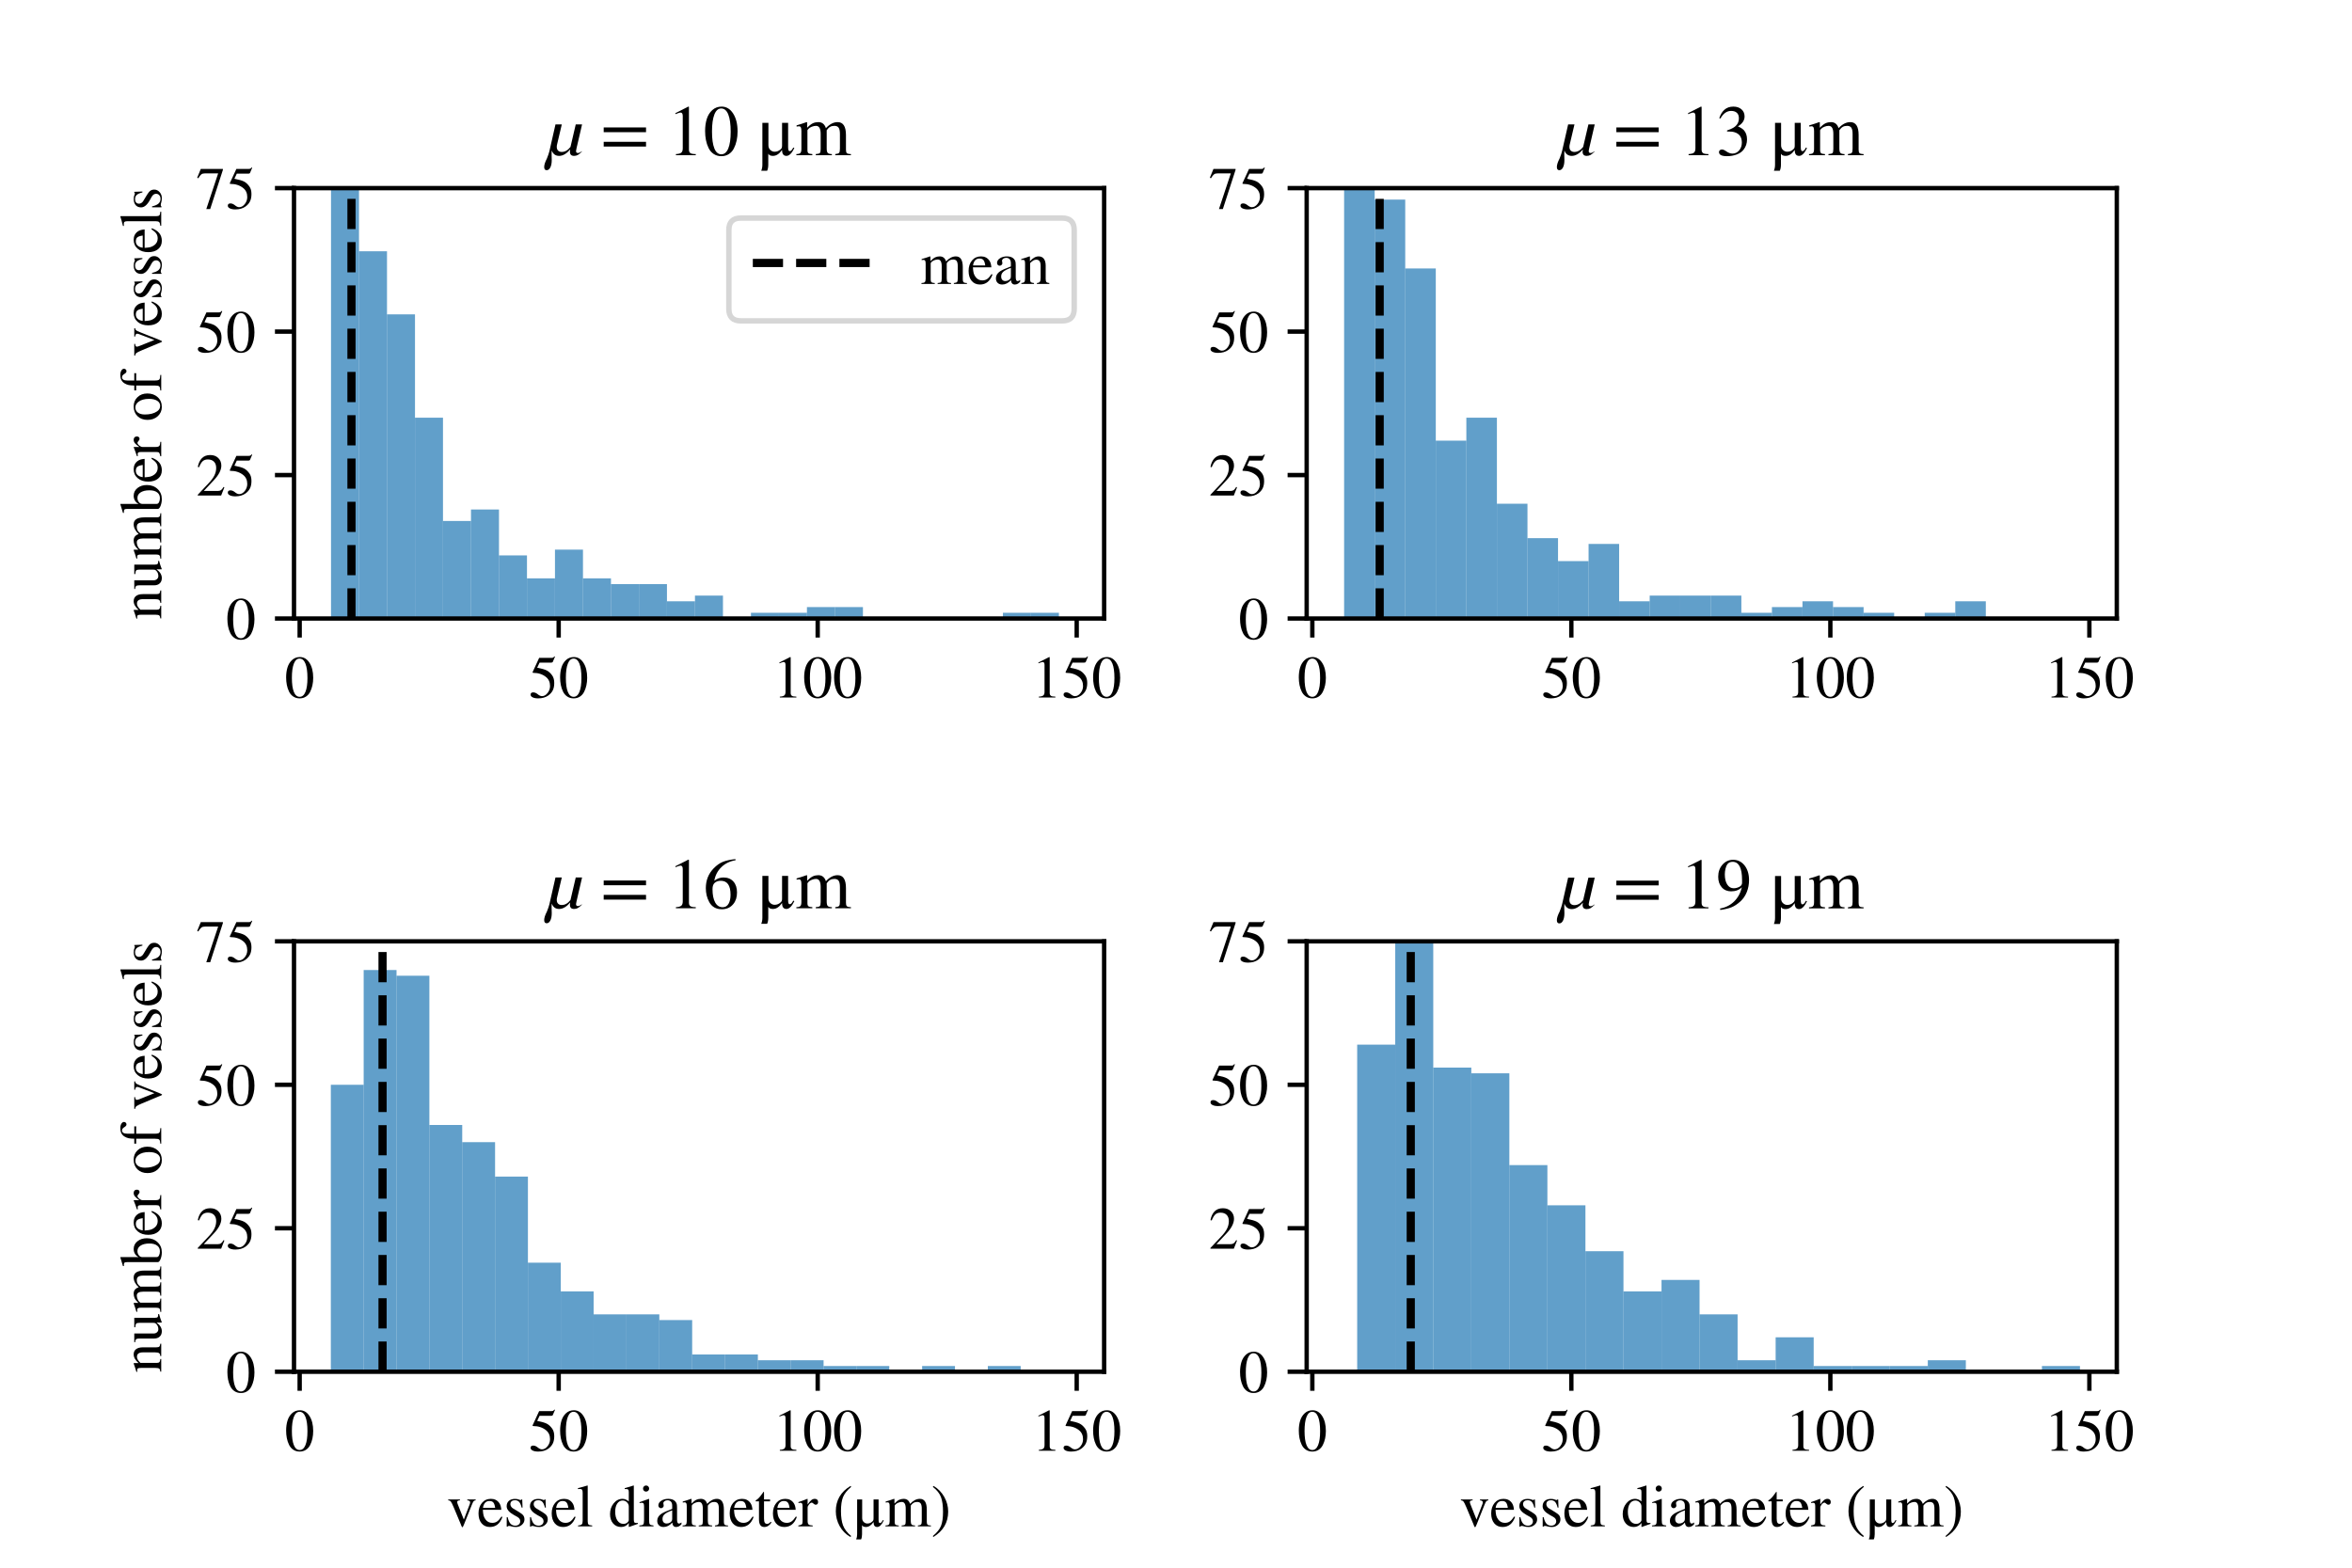 <?xml version="1.0" encoding="utf-8" standalone="no"?>
<!DOCTYPE svg PUBLIC "-//W3C//DTD SVG 1.1//EN"
  "http://www.w3.org/Graphics/SVG/1.1/DTD/svg11.dtd">
<!-- Created with matplotlib (https://matplotlib.org/) -->
<svg height="288pt" version="1.1" viewBox="0 0 432 288" width="432pt" xmlns="http://www.w3.org/2000/svg" xmlns:xlink="http://www.w3.org/1999/xlink">
 <defs>
  <style type="text/css">
*{stroke-linecap:butt;stroke-linejoin:round;}
  </style>
 </defs>
 <g id="figure_1">
  <g id="patch_1">
   <path d="M 0 288 
L 432 288 
L 432 0 
L 0 0 
z
" style="fill:#ffffff;"/>
  </g>
  <g id="axes_1">
   <g id="patch_2">
    <path d="M 54 113.629 
L 202.8 113.629 
L 202.8 34.56 
L 54 34.56 
z
" style="fill:#ffffff;"/>
   </g>
   <g id="patch_3">
    <path clip-path="url(#p22a8b41b3e)" d="M 60.797 113.629 
L 65.939 113.629 
L 65.939 -23.424 
L 60.797 -23.424 
z
" style="fill:#1f77b4;opacity:0.7;"/>
   </g>
   <g id="patch_4">
    <path clip-path="url(#p22a8b41b3e)" d="M 65.939 113.629 
L 71.081 113.629 
L 71.081 46.157 
L 65.939 46.157 
z
" style="fill:#1f77b4;opacity:0.7;"/>
   </g>
   <g id="patch_5">
    <path clip-path="url(#p22a8b41b3e)" d="M 71.081 113.629 
L 76.223 113.629 
L 76.223 57.754 
L 71.081 57.754 
z
" style="fill:#1f77b4;opacity:0.7;"/>
   </g>
   <g id="patch_6">
    <path clip-path="url(#p22a8b41b3e)" d="M 76.223 113.629 
L 81.365 113.629 
L 81.365 76.73 
L 76.223 76.73 
z
" style="fill:#1f77b4;opacity:0.7;"/>
   </g>
   <g id="patch_7">
    <path clip-path="url(#p22a8b41b3e)" d="M 81.365 113.629 
L 86.508 113.629 
L 86.508 95.707 
L 81.365 95.707 
z
" style="fill:#1f77b4;opacity:0.7;"/>
   </g>
   <g id="patch_8">
    <path clip-path="url(#p22a8b41b3e)" d="M 86.508 113.629 
L 91.65 113.629 
L 91.65 93.598 
L 86.508 93.598 
z
" style="fill:#1f77b4;opacity:0.7;"/>
   </g>
   <g id="patch_9">
    <path clip-path="url(#p22a8b41b3e)" d="M 91.65 113.629 
L 96.792 113.629 
L 96.792 102.032 
L 91.65 102.032 
z
" style="fill:#1f77b4;opacity:0.7;"/>
   </g>
   <g id="patch_10">
    <path clip-path="url(#p22a8b41b3e)" d="M 96.792 113.629 
L 101.934 113.629 
L 101.934 106.249 
L 96.792 106.249 
z
" style="fill:#1f77b4;opacity:0.7;"/>
   </g>
   <g id="patch_11">
    <path clip-path="url(#p22a8b41b3e)" d="M 101.934 113.629 
L 107.077 113.629 
L 107.077 100.978 
L 101.934 100.978 
z
" style="fill:#1f77b4;opacity:0.7;"/>
   </g>
   <g id="patch_12">
    <path clip-path="url(#p22a8b41b3e)" d="M 107.077 113.629 
L 112.219 113.629 
L 112.219 106.249 
L 107.077 106.249 
z
" style="fill:#1f77b4;opacity:0.7;"/>
   </g>
   <g id="patch_13">
    <path clip-path="url(#p22a8b41b3e)" d="M 112.219 113.629 
L 117.361 113.629 
L 117.361 107.304 
L 112.219 107.304 
z
" style="fill:#1f77b4;opacity:0.7;"/>
   </g>
   <g id="patch_14">
    <path clip-path="url(#p22a8b41b3e)" d="M 117.361 113.629 
L 122.503 113.629 
L 122.503 107.304 
L 117.361 107.304 
z
" style="fill:#1f77b4;opacity:0.7;"/>
   </g>
   <g id="patch_15">
    <path clip-path="url(#p22a8b41b3e)" d="M 122.503 113.629 
L 127.646 113.629 
L 127.646 110.466 
L 122.503 110.466 
z
" style="fill:#1f77b4;opacity:0.7;"/>
   </g>
   <g id="patch_16">
    <path clip-path="url(#p22a8b41b3e)" d="M 127.646 113.629 
L 132.788 113.629 
L 132.788 109.412 
L 127.646 109.412 
z
" style="fill:#1f77b4;opacity:0.7;"/>
   </g>
   <g id="patch_17">
    <path clip-path="url(#p22a8b41b3e)" d="M 132.788 113.629 
L 137.93 113.629 
L 137.93 113.629 
L 132.788 113.629 
z
" style="fill:#1f77b4;opacity:0.7;"/>
   </g>
   <g id="patch_18">
    <path clip-path="url(#p22a8b41b3e)" d="M 137.93 113.629 
L 143.072 113.629 
L 143.072 112.575 
L 137.93 112.575 
z
" style="fill:#1f77b4;opacity:0.7;"/>
   </g>
   <g id="patch_19">
    <path clip-path="url(#p22a8b41b3e)" d="M 143.072 113.629 
L 148.214 113.629 
L 148.214 112.575 
L 143.072 112.575 
z
" style="fill:#1f77b4;opacity:0.7;"/>
   </g>
   <g id="patch_20">
    <path clip-path="url(#p22a8b41b3e)" d="M 148.214 113.629 
L 153.357 113.629 
L 153.357 111.521 
L 148.214 111.521 
z
" style="fill:#1f77b4;opacity:0.7;"/>
   </g>
   <g id="patch_21">
    <path clip-path="url(#p22a8b41b3e)" d="M 153.357 113.629 
L 158.499 113.629 
L 158.499 111.521 
L 153.357 111.521 
z
" style="fill:#1f77b4;opacity:0.7;"/>
   </g>
   <g id="patch_22">
    <path clip-path="url(#p22a8b41b3e)" d="M 158.499 113.629 
L 163.641 113.629 
L 163.641 113.629 
L 158.499 113.629 
z
" style="fill:#1f77b4;opacity:0.7;"/>
   </g>
   <g id="patch_23">
    <path clip-path="url(#p22a8b41b3e)" d="M 163.641 113.629 
L 168.783 113.629 
L 168.783 113.629 
L 163.641 113.629 
z
" style="fill:#1f77b4;opacity:0.7;"/>
   </g>
   <g id="patch_24">
    <path clip-path="url(#p22a8b41b3e)" d="M 168.783 113.629 
L 173.926 113.629 
L 173.926 113.629 
L 168.783 113.629 
z
" style="fill:#1f77b4;opacity:0.7;"/>
   </g>
   <g id="patch_25">
    <path clip-path="url(#p22a8b41b3e)" d="M 173.926 113.629 
L 179.068 113.629 
L 179.068 113.629 
L 173.926 113.629 
z
" style="fill:#1f77b4;opacity:0.7;"/>
   </g>
   <g id="patch_26">
    <path clip-path="url(#p22a8b41b3e)" d="M 179.068 113.629 
L 184.21 113.629 
L 184.21 113.629 
L 179.068 113.629 
z
" style="fill:#1f77b4;opacity:0.7;"/>
   </g>
   <g id="patch_27">
    <path clip-path="url(#p22a8b41b3e)" d="M 184.21 113.629 
L 189.352 113.629 
L 189.352 112.575 
L 184.21 112.575 
z
" style="fill:#1f77b4;opacity:0.7;"/>
   </g>
   <g id="patch_28">
    <path clip-path="url(#p22a8b41b3e)" d="M 189.352 113.629 
L 194.495 113.629 
L 194.495 112.575 
L 189.352 112.575 
z
" style="fill:#1f77b4;opacity:0.7;"/>
   </g>
   <g id="matplotlib.axis_1">
    <g id="xtick_1">
     <g id="line2d_1">
      <defs>
       <path d="M 0 0 
L 0 3.5 
" id="mc4c4dbcc28" style="stroke:#000000;stroke-width:0.8;"/>
      </defs>
      <g>
       <use style="stroke:#000000;stroke-width:0.8;" x="55.041" xlink:href="#mc4c4dbcc28" y="113.629"/>
      </g>
     </g>
     <g id="text_1">
      <!-- 0 -->
      <defs>
       <path d="M 47.594 33 
Q 47.594 26.297 46.297 20.344 
Q 45 14.406 42.453 9.406 
Q 39.906 4.406 35.406 1.5 
Q 30.906 -1.406 25 -1.406 
Q 18.906 -1.406 14.297 1.688 
Q 9.703 4.797 7.203 10 
Q 4.703 15.203 3.547 21.094 
Q 2.406 27 2.406 33.594 
Q 2.406 42.906 4.703 50.344 
Q 7 57.797 12.344 62.688 
Q 17.703 67.594 25.406 67.594 
Q 35.203 67.594 41.391 58 
Q 47.594 48.406 47.594 33 
z
M 38 32.5 
Q 38 48.297 34.641 56.641 
Q 31.297 65 24.797 65 
Q 18.594 65 15.297 56.594 
Q 12 48.203 12 32.906 
Q 12 17.5 15.297 9.344 
Q 18.594 1.203 25 1.203 
Q 31.297 1.203 34.641 9.344 
Q 38 17.5 38 32.5 
z
" id="STIXGeneral-Regular-48"/>
      </defs>
      <g transform="translate(52.291 128.142)scale(0.11 -0.11)">
       <use xlink:href="#STIXGeneral-Regular-48"/>
      </g>
     </g>
    </g>
    <g id="xtick_2">
     <g id="line2d_2">
      <g>
       <use style="stroke:#000000;stroke-width:0.8;" x="102.614" xlink:href="#mc4c4dbcc28" y="113.629"/>
      </g>
     </g>
     <g id="text_2">
      <!-- 50 -->
      <defs>
       <path d="M 43.797 68.094 
L 40.203 59.594 
Q 39.594 58.297 37.5 58.297 
L 18.094 58.297 
L 14.094 49.797 
Q 25.094 47.703 30 45.25 
Q 34.906 42.797 39.094 37 
Q 42.594 32.203 42.594 24.297 
Q 42.594 17.094 40.25 12.188 
Q 37.906 7.297 32.797 3.5 
Q 26 -1.406 15.797 -1.406 
Q 10.094 -1.406 6.594 0.297 
Q 3.094 2 3.094 4.797 
Q 3.094 8.594 7.594 8.594 
Q 11.203 8.594 15 5.5 
Q 18.906 2.297 22.094 2.297 
Q 27.297 2.297 31.438 7.5 
Q 35.594 12.703 35.594 19.203 
Q 35.594 28.797 28.906 34.203 
Q 20.203 41.203 7.594 41.203 
Q 6.406 41.203 6.406 42 
L 6.5 42.5 
L 17.406 66.203 
L 38.094 66.203 
Q 39.797 66.203 40.75 66.703 
Q 41.703 67.203 42.906 68.797 
z
" id="STIXGeneral-Regular-53"/>
      </defs>
      <g transform="translate(97.114 128.142)scale(0.11 -0.11)">
       <use xlink:href="#STIXGeneral-Regular-53"/>
       <use x="50" xlink:href="#STIXGeneral-Regular-48"/>
      </g>
     </g>
    </g>
    <g id="xtick_3">
     <g id="line2d_3">
      <g>
       <use style="stroke:#000000;stroke-width:0.8;" x="150.188" xlink:href="#mc4c4dbcc28" y="113.629"/>
      </g>
     </g>
     <g id="text_3">
      <!-- 100 -->
      <defs>
       <path d="M 39.406 0 
L 11.797 0 
L 11.797 1.5 
Q 17.297 1.797 19.297 3.547 
Q 21.297 5.297 21.297 9.5 
L 21.297 54.406 
Q 21.297 59.297 18.297 59.297 
Q 16.906 59.297 13.797 58.094 
L 11.094 57.094 
L 11.094 58.5 
L 29 67.594 
L 29.906 67.297 
L 29.906 7.594 
Q 29.906 4.297 31.906 2.891 
Q 33.906 1.5 39.406 1.5 
z
" id="STIXGeneral-Regular-49"/>
      </defs>
      <g transform="translate(141.938 128.142)scale(0.11 -0.11)">
       <use xlink:href="#STIXGeneral-Regular-49"/>
       <use x="50" xlink:href="#STIXGeneral-Regular-48"/>
       <use x="100" xlink:href="#STIXGeneral-Regular-48"/>
      </g>
     </g>
    </g>
    <g id="xtick_4">
     <g id="line2d_4">
      <g>
       <use style="stroke:#000000;stroke-width:0.8;" x="197.761" xlink:href="#mc4c4dbcc28" y="113.629"/>
      </g>
     </g>
     <g id="text_4">
      <!-- 150 -->
      <g transform="translate(189.511 128.142)scale(0.11 -0.11)">
       <use xlink:href="#STIXGeneral-Regular-49"/>
       <use x="50" xlink:href="#STIXGeneral-Regular-53"/>
       <use x="100" xlink:href="#STIXGeneral-Regular-48"/>
      </g>
     </g>
    </g>
   </g>
   <g id="matplotlib.axis_2">
    <g id="ytick_1">
     <g id="line2d_5">
      <defs>
       <path d="M 0 0 
L -3.5 0 
" id="mc517b67d28" style="stroke:#000000;stroke-width:0.8;"/>
      </defs>
      <g>
       <use style="stroke:#000000;stroke-width:0.8;" x="54" xlink:href="#mc517b67d28" y="113.629"/>
      </g>
     </g>
     <g id="text_5">
      <!-- 0 -->
      <g transform="translate(41.5 117.385)scale(0.11 -0.11)">
       <use xlink:href="#STIXGeneral-Regular-48"/>
      </g>
     </g>
    </g>
    <g id="ytick_2">
     <g id="line2d_6">
      <g>
       <use style="stroke:#000000;stroke-width:0.8;" x="54" xlink:href="#mc517b67d28" y="87.273"/>
      </g>
     </g>
     <g id="text_6">
      <!-- 25 -->
      <defs>
       <path d="M 47.406 13.703 
L 42 0 
L 2.906 0 
L 2.906 1.203 
L 20.703 20.094 
Q 27.703 27.406 30.703 33.5 
Q 33.703 39.594 33.703 46.094 
Q 33.703 52.797 30 56.5 
Q 26.297 60.203 19.797 60.203 
Q 14.406 60.203 11.25 57.391 
Q 8.094 54.594 5.094 47.203 
L 3 47.703 
Q 4.703 57 9.844 62.297 
Q 15 67.594 23.797 67.594 
Q 32.094 67.594 37.188 62.594 
Q 42.297 57.594 42.297 50 
Q 42.297 38.703 29.5 25.203 
L 13 7.594 
L 36.406 7.594 
Q 39.703 7.594 41.641 8.891 
Q 43.594 10.203 46 14.297 
z
" id="STIXGeneral-Regular-50"/>
      </defs>
      <g transform="translate(36 91.029)scale(0.11 -0.11)">
       <use xlink:href="#STIXGeneral-Regular-50"/>
       <use x="50" xlink:href="#STIXGeneral-Regular-53"/>
      </g>
     </g>
    </g>
    <g id="ytick_3">
     <g id="line2d_7">
      <g>
       <use style="stroke:#000000;stroke-width:0.8;" x="54" xlink:href="#mc517b67d28" y="60.916"/>
      </g>
     </g>
     <g id="text_7">
      <!-- 50 -->
      <g transform="translate(36 64.673)scale(0.11 -0.11)">
       <use xlink:href="#STIXGeneral-Regular-53"/>
       <use x="50" xlink:href="#STIXGeneral-Regular-48"/>
      </g>
     </g>
    </g>
    <g id="ytick_4">
     <g id="line2d_8">
      <g>
       <use style="stroke:#000000;stroke-width:0.8;" x="54" xlink:href="#mc517b67d28" y="34.56"/>
      </g>
     </g>
     <g id="text_8">
      <!-- 75 -->
      <defs>
       <path d="M 44.906 64.594 
L 23.703 -0.797 
L 17.203 -0.797 
L 37 58.797 
L 15.5 58.797 
Q 11.203 58.797 9.094 57.297 
Q 7 55.797 3.797 50.594 
L 2 51.5 
L 8 66.203 
L 44.906 66.203 
z
" id="STIXGeneral-Regular-55"/>
      </defs>
      <g transform="translate(36 38.316)scale(0.11 -0.11)">
       <use xlink:href="#STIXGeneral-Regular-55"/>
       <use x="50" xlink:href="#STIXGeneral-Regular-53"/>
      </g>
     </g>
    </g>
    <g id="text_9">
     <!-- number of vessels -->
     <defs>
      <path d="M 48.5 0 
L 27.703 0 
L 27.797 1.5 
Q 31.5 1.797 32.75 3.641 
Q 34 5.5 34 10.5 
L 34 30.406 
Q 34 40.5 26.703 40.5 
Q 24.203 40.5 22 39.297 
Q 19.797 38.094 16.406 34.797 
L 16.406 7.203 
Q 16.406 4.203 17.75 3 
Q 19.094 1.797 22.906 1.5 
L 22.906 0 
L 1.797 0 
L 1.797 1.5 
Q 5.594 1.797 6.797 3.344 
Q 8 4.906 8 9.406 
L 8 33.703 
Q 8 37.406 7.297 38.797 
Q 6.594 40.203 4.5 40.203 
Q 2.5 40.203 1.594 39.797 
L 1.594 41.5 
Q 8.594 43.5 15.297 46 
L 16.094 45.703 
L 16.094 37.906 
L 16.203 37.906 
Q 23.297 46 30.594 46 
Q 36.297 46 39.344 42 
Q 42.406 38 42.406 30.594 
L 42.406 8.5 
Q 42.406 4.5 43.594 3.203 
Q 44.797 1.906 48.5 1.5 
z
" id="STIXGeneral-Regular-110"/>
      <path d="M 48 5 
L 48 3.594 
Q 40.203 1.5 34.297 -0.906 
L 33.797 -0.594 
L 33.797 7.594 
L 33.594 7.594 
Q 27.297 -1 19.297 -1 
Q 13.594 -1 10.344 2.5 
Q 7.094 6 7.094 11.797 
L 7.094 36.906 
Q 7.094 40.594 5.797 42 
Q 4.5 43.406 0.906 43.594 
L 0.906 45 
L 15.5 45 
L 15.5 12.703 
Q 15.5 9.297 17.547 7.047 
Q 19.594 4.797 22.594 4.797 
Q 27.5 4.797 31 7.906 
Q 32.297 9.094 32.797 10.141 
Q 33.297 11.203 33.297 13.703 
L 33.297 36.797 
Q 33.297 40.703 31.891 41.844 
Q 30.5 43 25.906 43.297 
L 25.906 45 
L 41.703 45 
L 41.703 10.703 
Q 41.703 7.203 42.844 6.094 
Q 44 5 47.406 5 
z
" id="STIXGeneral-Regular-117"/>
      <path d="M 77.5 0 
L 55.703 0 
L 55.703 1.5 
Q 59.906 1.906 61.047 3.25 
Q 62.203 4.594 62.203 9 
L 62.203 29.594 
Q 62.203 35.594 60.453 38.188 
Q 58.703 40.797 54.5 40.797 
Q 51 40.797 48.547 39.391 
Q 46.094 38 43.797 34.703 
L 43.797 9.5 
Q 43.797 4.703 45.25 3.141 
Q 46.703 1.594 51 1.5 
L 51 0 
L 28.594 0 
L 28.594 1.5 
Q 33 1.797 34.203 2.938 
Q 35.406 4.094 35.406 8.594 
L 35.406 29.703 
Q 35.406 40.797 28.906 40.797 
Q 26.094 40.797 22.938 39.547 
Q 19.797 38.297 18.297 36.5 
Q 17 35 17 34.797 
L 17 7 
Q 17 3.797 18.391 2.75 
Q 19.797 1.703 23.797 1.5 
L 23.797 0 
L 1.594 0 
L 1.594 1.5 
Q 5.797 1.594 7.188 3.047 
Q 8.594 4.5 8.594 8.797 
L 8.594 33.594 
Q 8.594 37.297 7.797 38.75 
Q 7 40.203 5.094 40.203 
Q 3.594 40.203 1.906 39.797 
L 1.906 41.5 
Q 8.703 43.406 15.797 46 
L 16.594 45.703 
L 16.594 38.297 
L 16.797 38.297 
Q 21.297 43 24.75 44.5 
Q 28.203 46 32.094 46 
Q 40 46 42.703 37.594 
Q 50.5 46 59 46 
Q 70.594 46 70.594 28 
L 70.594 7.703 
Q 70.594 4.406 71.594 3.156 
Q 72.594 1.906 74.906 1.703 
L 77.5 1.5 
z
" id="STIXGeneral-Regular-109"/>
      <path d="M 15.297 68.094 
L 15.297 37.594 
Q 16.906 41.406 20.547 43.703 
Q 24.203 46 28.797 46 
Q 36.703 46 41.75 39.703 
Q 46.797 33.406 46.797 24 
Q 46.797 13 40.094 6 
Q 33.406 -1 23.406 -1 
Q 17.297 -1 12.094 1.047 
Q 6.906 3.094 6.906 5.594 
L 6.906 56.594 
Q 6.906 60.297 6 61.344 
Q 5.094 62.406 2 62.406 
Q 1.297 62.406 0.297 62.203 
L 0.297 63.906 
L 3.297 64.797 
Q 13.5 67.906 14.797 68.297 
z
M 15.297 31.797 
L 15.297 7.406 
Q 15.297 5.094 18.141 3.641 
Q 21 2.203 25 2.203 
Q 30.906 2.203 34.297 6.5 
Q 38 11.094 38 19.703 
Q 38 29.5 34.094 35 
Q 30.797 39.703 25.203 39.703 
Q 21.203 39.703 18.25 37.344 
Q 15.297 35 15.297 31.797 
z
" id="STIXGeneral-Regular-98"/>
      <path d="M 40.797 16.406 
L 42.406 15.703 
Q 36.406 -1 21.5 -1 
Q 12.703 -1 7.594 5.141 
Q 2.5 11.297 2.5 21.703 
Q 2.5 32.406 8.203 39.203 
Q 13.906 46 23.203 46 
Q 32.203 46 37.094 39.094 
Q 40 35.094 40.5 27.703 
L 9.703 27.703 
Q 10.094 21.406 10.938 18.094 
Q 11.797 14.797 14.297 11.406 
Q 18.5 5.906 25.406 5.906 
Q 30.297 5.906 33.641 8.297 
Q 37 10.703 40.797 16.406 
z
M 9.906 30.906 
L 30.297 30.906 
Q 29.406 37.203 27.344 39.797 
Q 25.297 42.406 20.5 42.406 
Q 16.297 42.406 13.5 39.453 
Q 10.703 36.5 9.906 30.906 
z
" id="STIXGeneral-Regular-101"/>
      <path d="M 16 45.797 
L 16 36.594 
Q 19.797 42 22.344 44 
Q 24.906 46 28 46 
Q 30.594 46 32.047 44.594 
Q 33.5 43.203 33.5 40.703 
Q 33.5 38.594 32.453 37.391 
Q 31.406 36.203 29.594 36.203 
Q 27.703 36.203 25.594 38.203 
Q 24 39.703 23 39.703 
Q 20.906 39.703 18.453 36.797 
Q 16 33.906 16 31.5 
L 16 9 
Q 16 4.703 17.703 3.203 
Q 19.406 1.703 24.5 1.5 
L 24.5 0 
L 0.5 0 
L 0.5 1.5 
Q 5.297 2.406 6.438 3.5 
Q 7.594 4.594 7.594 8.406 
L 7.594 33.406 
Q 7.594 36.703 6.844 38.047 
Q 6.094 39.406 4.203 39.406 
Q 2.594 39.406 0.703 39 
L 0.703 40.594 
Q 7 42.594 15.5 46 
z
" id="STIXGeneral-Regular-114"/>
      <path id="STIXGeneral-Regular-32"/>
      <path d="M 47 23.094 
Q 47 12.594 40.75 5.797 
Q 34.5 -1 24.5 -1 
Q 15.297 -1 9.094 5.75 
Q 2.906 12.5 2.906 22.797 
Q 2.906 33.203 9.094 39.594 
Q 15.297 46 25.406 46 
Q 34.703 46 40.844 39.641 
Q 47 33.297 47 23.094 
z
M 38 20.406 
Q 38 31.797 33 38.203 
Q 29 43.203 23.5 43.203 
Q 18.297 43.203 15.094 38.953 
Q 11.906 34.703 11.906 27.297 
Q 11.906 14.5 17.203 6.797 
Q 20.594 1.797 26.203 1.797 
Q 31.703 1.797 34.844 6.75 
Q 38 11.703 38 20.406 
z
" id="STIXGeneral-Regular-111"/>
      <path d="M 2.094 45 
L 10.297 45 
Q 10.406 51 11.094 54.344 
Q 11.797 57.703 13.797 61.094 
Q 18 68.297 27.906 68.297 
Q 32.406 68.297 35.344 66.547 
Q 38.297 64.797 38.297 62.094 
Q 38.297 60.406 37.094 59.203 
Q 35.906 58 34.094 58 
Q 31.703 58 29.594 61.594 
Q 27.203 65.5 24.297 65.5 
Q 18.703 65.5 18.703 56.594 
L 18.703 45 
L 30.906 45 
L 30.906 41.797 
L 18.703 41.797 
L 18.703 10.406 
Q 18.703 4.797 20.297 3.25 
Q 21.906 1.703 28 1.5 
L 28 0 
L 2 0 
L 2 1.5 
Q 7.406 1.797 8.844 3.344 
Q 10.297 4.906 10.297 10.406 
L 10.297 41.797 
L 2.094 41.797 
z
" id="STIXGeneral-Regular-102"/>
      <path d="M 47.703 45 
L 47.703 43.5 
Q 45.406 43.297 44.297 42 
Q 43.203 40.703 41.203 35.703 
L 28.406 3.594 
Q 26.406 -1.406 25.594 -1.406 
Q 24.797 -1.406 23.797 1.203 
Q 23.594 1.5 23.391 2.203 
Q 23.203 2.906 23 3.297 
L 11 32 
Q 7.797 39.594 6.297 41.438 
Q 4.797 43.297 1.906 43.5 
L 1.906 45 
L 21.5 45 
L 21.5 43.5 
Q 18.906 43.297 17.906 42.688 
Q 16.906 42.094 16.906 40.797 
Q 16.906 39.203 17.797 37 
L 28 11.406 
L 37.906 37.297 
Q 38.5 38.797 38.5 40.297 
Q 38.5 43.094 33.797 43.5 
L 33.797 45 
z
" id="STIXGeneral-Regular-118"/>
      <path d="M 15.594 30.094 
L 26 23.797 
Q 31 20.797 32.891 18.188 
Q 34.797 15.594 34.797 11.5 
Q 34.797 6.5 30.641 2.75 
Q 26.5 -1 20.797 -1 
Q 16.094 -1 13.5 -0.094 
Q 10.797 0.797 8.906 0.797 
Q 7.203 0.797 6.5 -0.406 
L 5.203 -0.406 
L 5.203 15.297 
L 6.797 15.297 
Q 8.406 8 11.406 4.594 
Q 14.406 1.203 19.5 1.203 
Q 23.203 1.203 25.5 3.297 
Q 27.797 5.406 27.797 8.594 
Q 27.797 13.203 22.5 16.094 
L 17.094 19.094 
Q 5.094 25.797 5.094 33.594 
Q 5.094 39.406 8.844 42.656 
Q 12.594 45.906 18.906 45.906 
Q 23.297 45.906 25.594 44.797 
Q 27.406 44 28.406 44 
Q 29.094 44 30 45 
L 31.094 45 
L 31.594 31.406 
L 30.094 31.406 
Q 28.406 38.203 25.844 40.953 
Q 23.297 43.703 18.797 43.703 
Q 15.406 43.703 13.344 42 
Q 11.297 40.297 11.297 36.906 
Q 11.297 35.203 12.438 33.25 
Q 13.594 31.297 15.594 30.094 
z
" id="STIXGeneral-Regular-115"/>
      <path d="M 25.703 0 
L 2.094 0 
L 2.094 1.5 
Q 6.797 1.906 8.297 3.453 
Q 9.797 5 9.797 9.203 
L 9.797 56.094 
Q 9.797 59.703 8.891 61.094 
Q 8 62.5 5.594 62.5 
Q 3.5 62.5 1.906 62.297 
L 1.906 63.906 
Q 11.406 66.203 17.703 68.297 
L 18.203 67.906 
L 18.203 8.703 
Q 18.203 4.5 19.594 3.141 
Q 21 1.797 25.703 1.5 
z
" id="STIXGeneral-Regular-108"/>
     </defs>
     <g transform="translate(29.613 113.811)rotate(-90)scale(0.11 -0.11)">
      <use xlink:href="#STIXGeneral-Regular-110"/>
      <use x="50" xlink:href="#STIXGeneral-Regular-117"/>
      <use x="100" xlink:href="#STIXGeneral-Regular-109"/>
      <use x="177.8" xlink:href="#STIXGeneral-Regular-98"/>
      <use x="227.8" xlink:href="#STIXGeneral-Regular-101"/>
      <use x="272.2" xlink:href="#STIXGeneral-Regular-114"/>
      <use x="305.5" xlink:href="#STIXGeneral-Regular-32"/>
      <use x="330.5" xlink:href="#STIXGeneral-Regular-111"/>
      <use x="380.5" xlink:href="#STIXGeneral-Regular-102"/>
      <use x="413.8" xlink:href="#STIXGeneral-Regular-32"/>
      <use x="438.8" xlink:href="#STIXGeneral-Regular-118"/>
      <use x="488.8" xlink:href="#STIXGeneral-Regular-101"/>
      <use x="533.2" xlink:href="#STIXGeneral-Regular-115"/>
      <use x="572.1" xlink:href="#STIXGeneral-Regular-115"/>
      <use x="611" xlink:href="#STIXGeneral-Regular-101"/>
      <use x="655.4" xlink:href="#STIXGeneral-Regular-108"/>
      <use x="683.2" xlink:href="#STIXGeneral-Regular-115"/>
     </g>
    </g>
   </g>
   <g id="line2d_9">
    <path clip-path="url(#p22a8b41b3e)" d="M 64.556 113.629 
L 64.556 34.56 
" style="fill:none;stroke:#000000;stroke-dasharray:5.55,2.4;stroke-dashoffset:0;stroke-width:1.5;"/>
   </g>
   <g id="patch_29">
    <path d="M 54 113.629 
L 54 34.56 
" style="fill:none;stroke:#000000;stroke-linecap:square;stroke-linejoin:miter;stroke-width:0.8;"/>
   </g>
   <g id="patch_30">
    <path d="M 202.8 113.629 
L 202.8 34.56 
" style="fill:none;stroke:#000000;stroke-linecap:square;stroke-linejoin:miter;stroke-width:0.8;"/>
   </g>
   <g id="patch_31">
    <path d="M 54 113.629 
L 202.8 113.629 
" style="fill:none;stroke:#000000;stroke-linecap:square;stroke-linejoin:miter;stroke-width:0.8;"/>
   </g>
   <g id="patch_32">
    <path d="M 54 34.56 
L 202.8 34.56 
" style="fill:none;stroke:#000000;stroke-linecap:square;stroke-linejoin:miter;stroke-width:0.8;"/>
   </g>
   <g id="text_10">
    <!-- ${µ}$ = 10 μm -->
    <defs>
     <path d="M 49.703 42.797 
L 41.906 9.203 
Q 41.297 6.5 41.297 5.797 
Q 41.297 3 43.906 3 
Q 46.203 3 49.5 5.594 
L 49.203 4.703 
Q 46 1.5 43.703 0.25 
Q 41.406 -1 38.5 -1 
Q 32.797 -1 32.797 4.906 
Q 32.797 6.094 33.203 8 
Q 25.5 -1 17.797 -1 
Q 10.203 -1 7.5 6.594 
Q 7.297 4.5 7.297 1.797 
Q 7.297 -0.703 7.391 -2.391 
Q 7.5 -4.094 7.5 -6.703 
Q 7.5 -13.203 5.547 -17.047 
Q 3.594 -20.906 0.406 -20.906 
Q -3 -20.906 -3 -16.406 
Q -3 -11.906 0.797 -4.594 
Q 3.406 2 4.203 5.406 
L 12.703 42.797 
L 21.5 42.797 
L 14.797 14.406 
Q 14.5 13.406 14.5 11.406 
Q 14.5 8.203 16.344 6.344 
Q 18.203 4.5 21.406 4.5 
Q 28.203 4.5 33.594 11.5 
L 40.906 42.797 
z
" id="STIXGeneral-Italic-181"/>
     <path d="M 63.703 32 
L 4.797 32 
L 4.797 38.594 
L 63.703 38.594 
z
M 63.703 12 
L 4.797 12 
L 4.797 18.594 
L 63.703 18.594 
z
" id="STIXGeneral-Regular-61"/>
     <path d="M 50.094 10.594 
L 51.594 9.906 
Q 46.297 -1 40.594 -1 
Q 34.5 -1 34.5 7.094 
L 34.297 7.094 
Q 28.703 -1 21.797 -1 
Q 16.906 -1 15.5 1.797 
L 15.297 1.797 
L 15.297 -13.094 
Q 15.297 -18.297 13.703 -21.703 
L 5.5 -21.703 
Q 7.094 -18 7.094 -13.203 
L 7.094 45 
L 15.5 45 
L 15.5 13.797 
Q 15.5 9.703 18.141 7.25 
Q 20.797 4.797 24.094 4.797 
Q 28.797 4.797 32.203 7.906 
Q 33.594 9.094 34.047 10.141 
Q 34.5 11.203 34.5 13.594 
L 34.5 45 
L 42.906 45 
L 42.906 11.297 
Q 42.906 5.594 44.906 5.594 
Q 46.406 5.594 47.453 6.594 
Q 48.5 7.594 50.094 10.594 
z
" id="STIXGeneral-Regular-956"/>
    </defs>
    <g transform="translate(100.35 28.56)scale(0.132 -0.132)">
     <use transform="translate(0 0.406)" xlink:href="#STIXGeneral-Italic-181"/>
     <use transform="translate(50 0.406)" xlink:href="#STIXGeneral-Regular-32"/>
     <use transform="translate(75 0.406)" xlink:href="#STIXGeneral-Regular-61"/>
     <use transform="translate(143.5 0.406)" xlink:href="#STIXGeneral-Regular-32"/>
     <use transform="translate(168.5 0.406)" xlink:href="#STIXGeneral-Regular-49"/>
     <use transform="translate(218.5 0.406)" xlink:href="#STIXGeneral-Regular-48"/>
     <use transform="translate(268.5 0.406)" xlink:href="#STIXGeneral-Regular-32"/>
     <use transform="translate(293.5 0.406)" xlink:href="#STIXGeneral-Regular-956"/>
     <use transform="translate(346.3 0.406)" xlink:href="#STIXGeneral-Regular-109"/>
    </g>
   </g>
   <g id="legend_1">
    <g id="patch_33">
     <path d="M 136.073 58.947 
L 195.1 58.947 
Q 197.3 58.947 197.3 56.747 
L 197.3 42.26 
Q 197.3 40.06 195.1 40.06 
L 136.073 40.06 
Q 133.873 40.06 133.873 42.26 
L 133.873 56.747 
Q 133.873 58.947 136.073 58.947 
z
" style="fill:#ffffff;opacity:0.8;stroke:#cccccc;stroke-linejoin:miter;"/>
    </g>
    <g id="line2d_10">
     <path d="M 138.273 48.31 
L 160.273 48.31 
" style="fill:none;stroke:#000000;stroke-dasharray:5.55,2.4;stroke-dashoffset:0;stroke-width:1.5;"/>
    </g>
    <g id="line2d_11"/>
    <g id="text_11">
     <!-- mean -->
     <defs>
      <path d="M 44.203 6.594 
L 44.203 3.797 
Q 40.406 -1 35.203 -1 
Q 29.5 -1 28.797 6.297 
L 28.703 6.297 
Q 22.297 -1 14.203 -1 
Q 9.5 -1 6.594 1.75 
Q 3.703 4.5 3.703 9.406 
Q 3.703 16.406 10.703 21.094 
Q 15.5 24.297 28.703 29.203 
L 28.703 34.594 
Q 28.703 39.094 26.547 41.344 
Q 24.406 43.594 20.906 43.594 
Q 17.906 43.594 15.906 42.141 
Q 13.906 40.703 13.906 38.703 
Q 13.906 37.797 14.203 36.688 
Q 14.5 35.594 14.5 34.5 
Q 14.5 33 13.141 31.703 
Q 11.797 30.406 9.906 30.406 
Q 8.203 30.406 6.891 31.703 
Q 5.594 33 5.594 35 
Q 5.594 39.797 10.703 43 
Q 15.406 46 22.203 46 
Q 30.297 46 34 41.5 
Q 35.797 39.406 36.297 37.25 
Q 36.797 35.094 36.797 30.406 
L 36.797 11.297 
Q 36.797 4.703 39.906 4.703 
Q 41.906 4.703 44.203 6.594 
z
M 28.703 12.703 
L 28.703 26.797 
Q 19.5 23.594 15.906 20.203 
Q 12.5 17.094 12.5 12.5 
Q 12.5 8.703 14.391 6.75 
Q 16.297 4.797 19.406 4.797 
Q 22.703 4.797 25.203 6.406 
Q 27.297 7.906 28 9.203 
Q 28.703 10.5 28.703 12.703 
z
" id="STIXGeneral-Regular-97"/>
     </defs>
     <g transform="translate(169.073 52.16)scale(0.11 -0.11)">
      <use xlink:href="#STIXGeneral-Regular-109"/>
      <use x="77.8" xlink:href="#STIXGeneral-Regular-101"/>
      <use x="122.2" xlink:href="#STIXGeneral-Regular-97"/>
      <use x="166.6" xlink:href="#STIXGeneral-Regular-110"/>
     </g>
    </g>
   </g>
  </g>
  <g id="axes_2">
   <g id="patch_34">
    <path d="M 240 113.629 
L 388.8 113.629 
L 388.8 34.56 
L 240 34.56 
z
" style="fill:#ffffff;"/>
   </g>
   <g id="patch_35">
    <path clip-path="url(#pfb60d309b5)" d="M 246.879 113.629 
L 252.492 113.629 
L 252.492 11.366 
L 246.879 11.366 
z
" style="fill:#1f77b4;opacity:0.7;"/>
   </g>
   <g id="patch_36">
    <path clip-path="url(#pfb60d309b5)" d="M 252.492 113.629 
L 258.104 113.629 
L 258.104 36.669 
L 252.492 36.669 
z
" style="fill:#1f77b4;opacity:0.7;"/>
   </g>
   <g id="patch_37">
    <path clip-path="url(#pfb60d309b5)" d="M 258.104 113.629 
L 263.717 113.629 
L 263.717 49.32 
L 258.104 49.32 
z
" style="fill:#1f77b4;opacity:0.7;"/>
   </g>
   <g id="patch_38">
    <path clip-path="url(#pfb60d309b5)" d="M 263.717 113.629 
L 269.33 113.629 
L 269.33 80.947 
L 263.717 80.947 
z
" style="fill:#1f77b4;opacity:0.7;"/>
   </g>
   <g id="patch_39">
    <path clip-path="url(#pfb60d309b5)" d="M 269.33 113.629 
L 274.942 113.629 
L 274.942 76.73 
L 269.33 76.73 
z
" style="fill:#1f77b4;opacity:0.7;"/>
   </g>
   <g id="patch_40">
    <path clip-path="url(#pfb60d309b5)" d="M 274.942 113.629 
L 280.555 113.629 
L 280.555 92.544 
L 274.942 92.544 
z
" style="fill:#1f77b4;opacity:0.7;"/>
   </g>
   <g id="patch_41">
    <path clip-path="url(#pfb60d309b5)" d="M 280.555 113.629 
L 286.167 113.629 
L 286.167 98.87 
L 280.555 98.87 
z
" style="fill:#1f77b4;opacity:0.7;"/>
   </g>
   <g id="patch_42">
    <path clip-path="url(#pfb60d309b5)" d="M 286.167 113.629 
L 291.78 113.629 
L 291.78 103.087 
L 286.167 103.087 
z
" style="fill:#1f77b4;opacity:0.7;"/>
   </g>
   <g id="patch_43">
    <path clip-path="url(#pfb60d309b5)" d="M 291.78 113.629 
L 297.392 113.629 
L 297.392 99.924 
L 291.78 99.924 
z
" style="fill:#1f77b4;opacity:0.7;"/>
   </g>
   <g id="patch_44">
    <path clip-path="url(#pfb60d309b5)" d="M 297.392 113.629 
L 303.005 113.629 
L 303.005 110.466 
L 297.392 110.466 
z
" style="fill:#1f77b4;opacity:0.7;"/>
   </g>
   <g id="patch_45">
    <path clip-path="url(#pfb60d309b5)" d="M 303.005 113.629 
L 308.618 113.629 
L 308.618 109.412 
L 303.005 109.412 
z
" style="fill:#1f77b4;opacity:0.7;"/>
   </g>
   <g id="patch_46">
    <path clip-path="url(#pfb60d309b5)" d="M 308.618 113.629 
L 314.23 113.629 
L 314.23 109.412 
L 308.618 109.412 
z
" style="fill:#1f77b4;opacity:0.7;"/>
   </g>
   <g id="patch_47">
    <path clip-path="url(#pfb60d309b5)" d="M 314.23 113.629 
L 319.843 113.629 
L 319.843 109.412 
L 314.23 109.412 
z
" style="fill:#1f77b4;opacity:0.7;"/>
   </g>
   <g id="patch_48">
    <path clip-path="url(#pfb60d309b5)" d="M 319.843 113.629 
L 325.455 113.629 
L 325.455 112.575 
L 319.843 112.575 
z
" style="fill:#1f77b4;opacity:0.7;"/>
   </g>
   <g id="patch_49">
    <path clip-path="url(#pfb60d309b5)" d="M 325.455 113.629 
L 331.068 113.629 
L 331.068 111.521 
L 325.455 111.521 
z
" style="fill:#1f77b4;opacity:0.7;"/>
   </g>
   <g id="patch_50">
    <path clip-path="url(#pfb60d309b5)" d="M 331.068 113.629 
L 336.68 113.629 
L 336.68 110.466 
L 331.068 110.466 
z
" style="fill:#1f77b4;opacity:0.7;"/>
   </g>
   <g id="patch_51">
    <path clip-path="url(#pfb60d309b5)" d="M 336.68 113.629 
L 342.293 113.629 
L 342.293 111.521 
L 336.68 111.521 
z
" style="fill:#1f77b4;opacity:0.7;"/>
   </g>
   <g id="patch_52">
    <path clip-path="url(#pfb60d309b5)" d="M 342.293 113.629 
L 347.906 113.629 
L 347.906 112.575 
L 342.293 112.575 
z
" style="fill:#1f77b4;opacity:0.7;"/>
   </g>
   <g id="patch_53">
    <path clip-path="url(#pfb60d309b5)" d="M 347.906 113.629 
L 353.518 113.629 
L 353.518 113.629 
L 347.906 113.629 
z
" style="fill:#1f77b4;opacity:0.7;"/>
   </g>
   <g id="patch_54">
    <path clip-path="url(#pfb60d309b5)" d="M 353.518 113.629 
L 359.131 113.629 
L 359.131 112.575 
L 353.518 112.575 
z
" style="fill:#1f77b4;opacity:0.7;"/>
   </g>
   <g id="patch_55">
    <path clip-path="url(#pfb60d309b5)" d="M 359.131 113.629 
L 364.743 113.629 
L 364.743 110.466 
L 359.131 110.466 
z
" style="fill:#1f77b4;opacity:0.7;"/>
   </g>
   <g id="matplotlib.axis_3">
    <g id="xtick_5">
     <g id="line2d_12">
      <g>
       <use style="stroke:#000000;stroke-width:0.8;" x="241.041" xlink:href="#mc4c4dbcc28" y="113.629"/>
      </g>
     </g>
     <g id="text_12">
      <!-- 0 -->
      <g transform="translate(238.291 128.142)scale(0.11 -0.11)">
       <use xlink:href="#STIXGeneral-Regular-48"/>
      </g>
     </g>
    </g>
    <g id="xtick_6">
     <g id="line2d_13">
      <g>
       <use style="stroke:#000000;stroke-width:0.8;" x="288.614" xlink:href="#mc4c4dbcc28" y="113.629"/>
      </g>
     </g>
     <g id="text_13">
      <!-- 50 -->
      <g transform="translate(283.114 128.142)scale(0.11 -0.11)">
       <use xlink:href="#STIXGeneral-Regular-53"/>
       <use x="50" xlink:href="#STIXGeneral-Regular-48"/>
      </g>
     </g>
    </g>
    <g id="xtick_7">
     <g id="line2d_14">
      <g>
       <use style="stroke:#000000;stroke-width:0.8;" x="336.188" xlink:href="#mc4c4dbcc28" y="113.629"/>
      </g>
     </g>
     <g id="text_14">
      <!-- 100 -->
      <g transform="translate(327.938 128.142)scale(0.11 -0.11)">
       <use xlink:href="#STIXGeneral-Regular-49"/>
       <use x="50" xlink:href="#STIXGeneral-Regular-48"/>
       <use x="100" xlink:href="#STIXGeneral-Regular-48"/>
      </g>
     </g>
    </g>
    <g id="xtick_8">
     <g id="line2d_15">
      <g>
       <use style="stroke:#000000;stroke-width:0.8;" x="383.761" xlink:href="#mc4c4dbcc28" y="113.629"/>
      </g>
     </g>
     <g id="text_15">
      <!-- 150 -->
      <g transform="translate(375.511 128.142)scale(0.11 -0.11)">
       <use xlink:href="#STIXGeneral-Regular-49"/>
       <use x="50" xlink:href="#STIXGeneral-Regular-53"/>
       <use x="100" xlink:href="#STIXGeneral-Regular-48"/>
      </g>
     </g>
    </g>
   </g>
   <g id="matplotlib.axis_4">
    <g id="ytick_5">
     <g id="line2d_16">
      <g>
       <use style="stroke:#000000;stroke-width:0.8;" x="240" xlink:href="#mc517b67d28" y="113.629"/>
      </g>
     </g>
     <g id="text_16">
      <!-- 0 -->
      <g transform="translate(227.5 117.385)scale(0.11 -0.11)">
       <use xlink:href="#STIXGeneral-Regular-48"/>
      </g>
     </g>
    </g>
    <g id="ytick_6">
     <g id="line2d_17">
      <g>
       <use style="stroke:#000000;stroke-width:0.8;" x="240" xlink:href="#mc517b67d28" y="87.273"/>
      </g>
     </g>
     <g id="text_17">
      <!-- 25 -->
      <g transform="translate(222 91.029)scale(0.11 -0.11)">
       <use xlink:href="#STIXGeneral-Regular-50"/>
       <use x="50" xlink:href="#STIXGeneral-Regular-53"/>
      </g>
     </g>
    </g>
    <g id="ytick_7">
     <g id="line2d_18">
      <g>
       <use style="stroke:#000000;stroke-width:0.8;" x="240" xlink:href="#mc517b67d28" y="60.916"/>
      </g>
     </g>
     <g id="text_18">
      <!-- 50 -->
      <g transform="translate(222 64.673)scale(0.11 -0.11)">
       <use xlink:href="#STIXGeneral-Regular-53"/>
       <use x="50" xlink:href="#STIXGeneral-Regular-48"/>
      </g>
     </g>
    </g>
    <g id="ytick_8">
     <g id="line2d_19">
      <g>
       <use style="stroke:#000000;stroke-width:0.8;" x="240" xlink:href="#mc517b67d28" y="34.56"/>
      </g>
     </g>
     <g id="text_19">
      <!-- 75 -->
      <g transform="translate(222 38.316)scale(0.11 -0.11)">
       <use xlink:href="#STIXGeneral-Regular-55"/>
       <use x="50" xlink:href="#STIXGeneral-Regular-53"/>
      </g>
     </g>
    </g>
   </g>
   <g id="line2d_20">
    <path clip-path="url(#pfb60d309b5)" d="M 253.41 113.629 
L 253.41 34.56 
" style="fill:none;stroke:#000000;stroke-dasharray:5.55,2.4;stroke-dashoffset:0;stroke-width:1.5;"/>
   </g>
   <g id="patch_56">
    <path d="M 240 113.629 
L 240 34.56 
" style="fill:none;stroke:#000000;stroke-linecap:square;stroke-linejoin:miter;stroke-width:0.8;"/>
   </g>
   <g id="patch_57">
    <path d="M 388.8 113.629 
L 388.8 34.56 
" style="fill:none;stroke:#000000;stroke-linecap:square;stroke-linejoin:miter;stroke-width:0.8;"/>
   </g>
   <g id="patch_58">
    <path d="M 240 113.629 
L 388.8 113.629 
" style="fill:none;stroke:#000000;stroke-linecap:square;stroke-linejoin:miter;stroke-width:0.8;"/>
   </g>
   <g id="patch_59">
    <path d="M 240 34.56 
L 388.8 34.56 
" style="fill:none;stroke:#000000;stroke-linecap:square;stroke-linejoin:miter;stroke-width:0.8;"/>
   </g>
   <g id="text_20">
    <!-- ${µ}$ = 13 μm -->
    <defs>
     <path d="M 6.094 51 
L 4.5 51.406 
Q 6.797 58.906 11.688 63.25 
Q 16.594 67.594 24.094 67.594 
Q 31.094 67.594 35.391 63.797 
Q 39.703 60 39.703 53.906 
Q 39.703 45.703 30.406 40.094 
Q 35.906 37.703 38.703 34.797 
Q 43.094 29.906 43.094 21.906 
Q 43.094 13.906 38.5 7.906 
Q 35.094 3.297 28.75 0.938 
Q 22.406 -1.406 15.297 -1.406 
Q 4.094 -1.406 4.094 4.297 
Q 4.094 5.906 5.297 6.906 
Q 6.5 7.906 8.203 7.906 
Q 10.703 7.906 14.297 5.297 
Q 18.703 2.203 22.906 2.203 
Q 28.406 2.203 32.156 6.641 
Q 35.906 11.094 35.906 17.5 
Q 35.906 29 25.5 32 
Q 22.406 33 15.297 33 
L 15.297 34.406 
Q 20.906 36.297 23.703 38 
Q 31.797 42.594 31.797 51.406 
Q 31.797 56.406 28.938 59 
Q 26.094 61.594 21 61.594 
Q 12 61.594 6.094 51 
z
" id="STIXGeneral-Regular-51"/>
    </defs>
    <g transform="translate(286.35 28.56)scale(0.132 -0.132)">
     <use transform="translate(0 0.406)" xlink:href="#STIXGeneral-Italic-181"/>
     <use transform="translate(50 0.406)" xlink:href="#STIXGeneral-Regular-32"/>
     <use transform="translate(75 0.406)" xlink:href="#STIXGeneral-Regular-61"/>
     <use transform="translate(143.5 0.406)" xlink:href="#STIXGeneral-Regular-32"/>
     <use transform="translate(168.5 0.406)" xlink:href="#STIXGeneral-Regular-49"/>
     <use transform="translate(218.5 0.406)" xlink:href="#STIXGeneral-Regular-51"/>
     <use transform="translate(268.5 0.406)" xlink:href="#STIXGeneral-Regular-32"/>
     <use transform="translate(293.5 0.406)" xlink:href="#STIXGeneral-Regular-956"/>
     <use transform="translate(346.3 0.406)" xlink:href="#STIXGeneral-Regular-109"/>
    </g>
   </g>
  </g>
  <g id="axes_3">
   <g id="patch_60">
    <path d="M 54 252 
L 202.8 252 
L 202.8 172.931 
L 54 172.931 
z
" style="fill:#ffffff;"/>
   </g>
   <g id="patch_61">
    <path clip-path="url(#pde73949c99)" d="M 60.764 252 
L 66.797 252 
L 66.797 199.287 
L 60.764 199.287 
z
" style="fill:#1f77b4;opacity:0.7;"/>
   </g>
   <g id="patch_62">
    <path clip-path="url(#pde73949c99)" d="M 66.797 252 
L 72.831 252 
L 72.831 178.202 
L 66.797 178.202 
z
" style="fill:#1f77b4;opacity:0.7;"/>
   </g>
   <g id="patch_63">
    <path clip-path="url(#pde73949c99)" d="M 72.831 252 
L 78.865 252 
L 78.865 179.256 
L 72.831 179.256 
z
" style="fill:#1f77b4;opacity:0.7;"/>
   </g>
   <g id="patch_64">
    <path clip-path="url(#pde73949c99)" d="M 78.865 252 
L 84.899 252 
L 84.899 206.667 
L 78.865 206.667 
z
" style="fill:#1f77b4;opacity:0.7;"/>
   </g>
   <g id="patch_65">
    <path clip-path="url(#pde73949c99)" d="M 84.899 252 
L 90.932 252 
L 90.932 209.83 
L 84.899 209.83 
z
" style="fill:#1f77b4;opacity:0.7;"/>
   </g>
   <g id="patch_66">
    <path clip-path="url(#pde73949c99)" d="M 90.932 252 
L 96.966 252 
L 96.966 216.155 
L 90.932 216.155 
z
" style="fill:#1f77b4;opacity:0.7;"/>
   </g>
   <g id="patch_67">
    <path clip-path="url(#pde73949c99)" d="M 96.966 252 
L 103 252 
L 103 231.969 
L 96.966 231.969 
z
" style="fill:#1f77b4;opacity:0.7;"/>
   </g>
   <g id="patch_68">
    <path clip-path="url(#pde73949c99)" d="M 103 252 
L 109.034 252 
L 109.034 237.24 
L 103 237.24 
z
" style="fill:#1f77b4;opacity:0.7;"/>
   </g>
   <g id="patch_69">
    <path clip-path="url(#pde73949c99)" d="M 109.034 252 
L 115.067 252 
L 115.067 241.457 
L 109.034 241.457 
z
" style="fill:#1f77b4;opacity:0.7;"/>
   </g>
   <g id="patch_70">
    <path clip-path="url(#pde73949c99)" d="M 115.067 252 
L 121.101 252 
L 121.101 241.457 
L 115.067 241.457 
z
" style="fill:#1f77b4;opacity:0.7;"/>
   </g>
   <g id="patch_71">
    <path clip-path="url(#pde73949c99)" d="M 121.101 252 
L 127.135 252 
L 127.135 242.512 
L 121.101 242.512 
z
" style="fill:#1f77b4;opacity:0.7;"/>
   </g>
   <g id="patch_72">
    <path clip-path="url(#pde73949c99)" d="M 127.135 252 
L 133.169 252 
L 133.169 248.837 
L 127.135 248.837 
z
" style="fill:#1f77b4;opacity:0.7;"/>
   </g>
   <g id="patch_73">
    <path clip-path="url(#pde73949c99)" d="M 133.169 252 
L 139.202 252 
L 139.202 248.837 
L 133.169 248.837 
z
" style="fill:#1f77b4;opacity:0.7;"/>
   </g>
   <g id="patch_74">
    <path clip-path="url(#pde73949c99)" d="M 139.202 252 
L 145.236 252 
L 145.236 249.891 
L 139.202 249.891 
z
" style="fill:#1f77b4;opacity:0.7;"/>
   </g>
   <g id="patch_75">
    <path clip-path="url(#pde73949c99)" d="M 145.236 252 
L 151.27 252 
L 151.27 249.891 
L 145.236 249.891 
z
" style="fill:#1f77b4;opacity:0.7;"/>
   </g>
   <g id="patch_76">
    <path clip-path="url(#pde73949c99)" d="M 151.27 252 
L 157.304 252 
L 157.304 250.946 
L 151.27 250.946 
z
" style="fill:#1f77b4;opacity:0.7;"/>
   </g>
   <g id="patch_77">
    <path clip-path="url(#pde73949c99)" d="M 157.304 252 
L 163.337 252 
L 163.337 250.946 
L 157.304 250.946 
z
" style="fill:#1f77b4;opacity:0.7;"/>
   </g>
   <g id="patch_78">
    <path clip-path="url(#pde73949c99)" d="M 163.337 252 
L 169.371 252 
L 169.371 252 
L 163.337 252 
z
" style="fill:#1f77b4;opacity:0.7;"/>
   </g>
   <g id="patch_79">
    <path clip-path="url(#pde73949c99)" d="M 169.371 252 
L 175.405 252 
L 175.405 250.946 
L 169.371 250.946 
z
" style="fill:#1f77b4;opacity:0.7;"/>
   </g>
   <g id="patch_80">
    <path clip-path="url(#pde73949c99)" d="M 175.405 252 
L 181.439 252 
L 181.439 252 
L 175.405 252 
z
" style="fill:#1f77b4;opacity:0.7;"/>
   </g>
   <g id="patch_81">
    <path clip-path="url(#pde73949c99)" d="M 181.439 252 
L 187.472 252 
L 187.472 250.946 
L 181.439 250.946 
z
" style="fill:#1f77b4;opacity:0.7;"/>
   </g>
   <g id="matplotlib.axis_5">
    <g id="xtick_9">
     <g id="line2d_21">
      <g>
       <use style="stroke:#000000;stroke-width:0.8;" x="55.041" xlink:href="#mc4c4dbcc28" y="252"/>
      </g>
     </g>
     <g id="text_21">
      <!-- 0 -->
      <g transform="translate(52.291 266.513)scale(0.11 -0.11)">
       <use xlink:href="#STIXGeneral-Regular-48"/>
      </g>
     </g>
    </g>
    <g id="xtick_10">
     <g id="line2d_22">
      <g>
       <use style="stroke:#000000;stroke-width:0.8;" x="102.614" xlink:href="#mc4c4dbcc28" y="252"/>
      </g>
     </g>
     <g id="text_22">
      <!-- 50 -->
      <g transform="translate(97.114 266.513)scale(0.11 -0.11)">
       <use xlink:href="#STIXGeneral-Regular-53"/>
       <use x="50" xlink:href="#STIXGeneral-Regular-48"/>
      </g>
     </g>
    </g>
    <g id="xtick_11">
     <g id="line2d_23">
      <g>
       <use style="stroke:#000000;stroke-width:0.8;" x="150.188" xlink:href="#mc4c4dbcc28" y="252"/>
      </g>
     </g>
     <g id="text_23">
      <!-- 100 -->
      <g transform="translate(141.938 266.513)scale(0.11 -0.11)">
       <use xlink:href="#STIXGeneral-Regular-49"/>
       <use x="50" xlink:href="#STIXGeneral-Regular-48"/>
       <use x="100" xlink:href="#STIXGeneral-Regular-48"/>
      </g>
     </g>
    </g>
    <g id="xtick_12">
     <g id="line2d_24">
      <g>
       <use style="stroke:#000000;stroke-width:0.8;" x="197.761" xlink:href="#mc4c4dbcc28" y="252"/>
      </g>
     </g>
     <g id="text_24">
      <!-- 150 -->
      <g transform="translate(189.511 266.513)scale(0.11 -0.11)">
       <use xlink:href="#STIXGeneral-Regular-49"/>
       <use x="50" xlink:href="#STIXGeneral-Regular-53"/>
       <use x="100" xlink:href="#STIXGeneral-Regular-48"/>
      </g>
     </g>
    </g>
    <g id="text_25">
     <!-- vessel diameter (μm) -->
     <defs>
      <path d="M 49.094 4.203 
L 34.406 -1 
L 34 -0.703 
L 34 5.703 
Q 29.203 -1 21.203 -1 
Q 12.906 -1 7.797 4.953 
Q 2.703 10.906 2.703 20.5 
Q 2.703 31.094 8.797 38.547 
Q 14.906 46 23.5 46 
Q 28.906 46 34 41.703 
L 34 57.297 
Q 34 60.406 33.094 61.406 
Q 32.203 62.406 29.406 62.406 
Q 28 62.406 27.203 62.297 
L 27.203 63.906 
Q 36.297 66.297 41.906 68.297 
L 42.406 68.094 
L 42.406 11.406 
Q 42.406 7.906 43.25 6.797 
Q 44.094 5.703 46.797 5.703 
Q 47.406 5.703 49.094 5.797 
z
M 34 10.203 
L 34 33.203 
Q 34 37.203 30.953 40.203 
Q 27.906 43.203 23.797 43.203 
Q 18.094 43.203 14.688 38.094 
Q 11.297 33 11.297 24.5 
Q 11.297 15.297 15.047 9.75 
Q 18.797 4.203 25.094 4.203 
Q 29.797 4.203 32.5 7.406 
Q 34 9.094 34 10.203 
z
" id="STIXGeneral-Regular-100"/>
      <path d="M 18 63.203 
Q 18 61 16.5 59.547 
Q 15 58.094 12.797 58.094 
Q 10.703 58.094 9.25 59.547 
Q 7.797 61 7.797 63.203 
Q 7.797 65.297 9.297 66.797 
Q 10.797 68.297 12.906 68.297 
Q 15.094 68.297 16.547 66.797 
Q 18 65.297 18 63.203 
z
M 25.297 0 
L 1.594 0 
L 1.594 1.5 
Q 6.797 1.797 8.141 3.297 
Q 9.5 4.797 9.5 10.406 
L 9.5 33.094 
Q 9.5 36.594 8.797 38 
Q 8.094 39.406 6.203 39.406 
Q 3.797 39.406 2 38.906 
L 2 40.5 
L 17.5 46 
L 17.906 45.594 
L 17.906 10.5 
Q 17.906 4.906 19.156 3.406 
Q 20.406 1.906 25.297 1.5 
z
" id="STIXGeneral-Regular-105"/>
      <path d="M 26.594 7.703 
L 27.906 6.594 
Q 23.094 -1 15.797 -1 
Q 7 -1 7 11.703 
L 7 41.797 
L 1.703 41.797 
Q 1.297 42.094 1.297 42.5 
Q 1.297 43.297 3 44.406 
Q 6.797 46.594 12.703 55.094 
Q 12.906 55.406 13.656 56.344 
Q 14.406 57.297 14.703 57.906 
Q 15.406 57.906 15.406 56.594 
L 15.406 45 
L 25.5 45 
L 25.5 41.797 
L 15.406 41.797 
L 15.406 13.203 
Q 15.406 8.406 16.594 6.297 
Q 17.797 4.203 20.594 4.203 
Q 23.594 4.203 26.594 7.703 
z
" id="STIXGeneral-Regular-116"/>
      <path d="M 30.406 -16.094 
L 29.203 -17.703 
Q 17.594 -11.094 11.188 0.5 
Q 4.797 12.094 4.797 25.203 
Q 4.797 52.906 29.5 67.594 
L 30.406 66 
Q 20.203 57.297 16.797 48.844 
Q 13.406 40.406 13.406 25.5 
Q 13.406 10.703 16.906 1.5 
Q 20.406 -7.703 30.406 -16.094 
z
" id="STIXGeneral-Regular-40"/>
      <path d="M 2.906 66 
L 4.094 67.594 
Q 15.5 60.797 22 49.188 
Q 28.5 37.594 28.5 24.703 
Q 28.5 -2.594 3.797 -17.703 
L 2.906 -16.094 
Q 13.203 -7.594 16.547 0.844 
Q 19.906 9.297 19.906 24.406 
Q 19.906 39.594 16.547 48.75 
Q 13.203 57.906 2.906 66 
z
" id="STIXGeneral-Regular-41"/>
     </defs>
     <g transform="translate(82.117 280.413)scale(0.11 -0.11)">
      <use xlink:href="#STIXGeneral-Regular-118"/>
      <use x="50" xlink:href="#STIXGeneral-Regular-101"/>
      <use x="94.4" xlink:href="#STIXGeneral-Regular-115"/>
      <use x="133.3" xlink:href="#STIXGeneral-Regular-115"/>
      <use x="172.2" xlink:href="#STIXGeneral-Regular-101"/>
      <use x="216.6" xlink:href="#STIXGeneral-Regular-108"/>
      <use x="244.4" xlink:href="#STIXGeneral-Regular-32"/>
      <use x="269.4" xlink:href="#STIXGeneral-Regular-100"/>
      <use x="319.4" xlink:href="#STIXGeneral-Regular-105"/>
      <use x="347.2" xlink:href="#STIXGeneral-Regular-97"/>
      <use x="391.6" xlink:href="#STIXGeneral-Regular-109"/>
      <use x="469.4" xlink:href="#STIXGeneral-Regular-101"/>
      <use x="513.8" xlink:href="#STIXGeneral-Regular-116"/>
      <use x="541.6" xlink:href="#STIXGeneral-Regular-101"/>
      <use x="586" xlink:href="#STIXGeneral-Regular-114"/>
      <use x="619.3" xlink:href="#STIXGeneral-Regular-32"/>
      <use x="644.3" xlink:href="#STIXGeneral-Regular-40"/>
      <use x="677.6" xlink:href="#STIXGeneral-Regular-956"/>
      <use x="730.4" xlink:href="#STIXGeneral-Regular-109"/>
      <use x="808.2" xlink:href="#STIXGeneral-Regular-41"/>
     </g>
    </g>
   </g>
   <g id="matplotlib.axis_6">
    <g id="ytick_9">
     <g id="line2d_25">
      <g>
       <use style="stroke:#000000;stroke-width:0.8;" x="54" xlink:href="#mc517b67d28" y="252"/>
      </g>
     </g>
     <g id="text_26">
      <!-- 0 -->
      <g transform="translate(41.5 255.756)scale(0.11 -0.11)">
       <use xlink:href="#STIXGeneral-Regular-48"/>
      </g>
     </g>
    </g>
    <g id="ytick_10">
     <g id="line2d_26">
      <g>
       <use style="stroke:#000000;stroke-width:0.8;" x="54" xlink:href="#mc517b67d28" y="225.644"/>
      </g>
     </g>
     <g id="text_27">
      <!-- 25 -->
      <g transform="translate(36 229.4)scale(0.11 -0.11)">
       <use xlink:href="#STIXGeneral-Regular-50"/>
       <use x="50" xlink:href="#STIXGeneral-Regular-53"/>
      </g>
     </g>
    </g>
    <g id="ytick_11">
     <g id="line2d_27">
      <g>
       <use style="stroke:#000000;stroke-width:0.8;" x="54" xlink:href="#mc517b67d28" y="199.287"/>
      </g>
     </g>
     <g id="text_28">
      <!-- 50 -->
      <g transform="translate(36 203.044)scale(0.11 -0.11)">
       <use xlink:href="#STIXGeneral-Regular-53"/>
       <use x="50" xlink:href="#STIXGeneral-Regular-48"/>
      </g>
     </g>
    </g>
    <g id="ytick_12">
     <g id="line2d_28">
      <g>
       <use style="stroke:#000000;stroke-width:0.8;" x="54" xlink:href="#mc517b67d28" y="172.931"/>
      </g>
     </g>
     <g id="text_29">
      <!-- 75 -->
      <g transform="translate(36 176.687)scale(0.11 -0.11)">
       <use xlink:href="#STIXGeneral-Regular-55"/>
       <use x="50" xlink:href="#STIXGeneral-Regular-53"/>
      </g>
     </g>
    </g>
    <g id="text_30">
     <!-- number of vessels -->
     <g transform="translate(29.613 252.182)rotate(-90)scale(0.11 -0.11)">
      <use xlink:href="#STIXGeneral-Regular-110"/>
      <use x="50" xlink:href="#STIXGeneral-Regular-117"/>
      <use x="100" xlink:href="#STIXGeneral-Regular-109"/>
      <use x="177.8" xlink:href="#STIXGeneral-Regular-98"/>
      <use x="227.8" xlink:href="#STIXGeneral-Regular-101"/>
      <use x="272.2" xlink:href="#STIXGeneral-Regular-114"/>
      <use x="305.5" xlink:href="#STIXGeneral-Regular-32"/>
      <use x="330.5" xlink:href="#STIXGeneral-Regular-111"/>
      <use x="380.5" xlink:href="#STIXGeneral-Regular-102"/>
      <use x="413.8" xlink:href="#STIXGeneral-Regular-32"/>
      <use x="438.8" xlink:href="#STIXGeneral-Regular-118"/>
      <use x="488.8" xlink:href="#STIXGeneral-Regular-101"/>
      <use x="533.2" xlink:href="#STIXGeneral-Regular-115"/>
      <use x="572.1" xlink:href="#STIXGeneral-Regular-115"/>
      <use x="611" xlink:href="#STIXGeneral-Regular-101"/>
      <use x="655.4" xlink:href="#STIXGeneral-Regular-108"/>
      <use x="683.2" xlink:href="#STIXGeneral-Regular-115"/>
     </g>
    </g>
   </g>
   <g id="line2d_29">
    <path clip-path="url(#pde73949c99)" d="M 70.264 252 
L 70.264 172.931 
" style="fill:none;stroke:#000000;stroke-dasharray:5.55,2.4;stroke-dashoffset:0;stroke-width:1.5;"/>
   </g>
   <g id="patch_82">
    <path d="M 54 252 
L 54 172.931 
" style="fill:none;stroke:#000000;stroke-linecap:square;stroke-linejoin:miter;stroke-width:0.8;"/>
   </g>
   <g id="patch_83">
    <path d="M 202.8 252 
L 202.8 172.931 
" style="fill:none;stroke:#000000;stroke-linecap:square;stroke-linejoin:miter;stroke-width:0.8;"/>
   </g>
   <g id="patch_84">
    <path d="M 54 252 
L 202.8 252 
" style="fill:none;stroke:#000000;stroke-linecap:square;stroke-linejoin:miter;stroke-width:0.8;"/>
   </g>
   <g id="patch_85">
    <path d="M 54 172.931 
L 202.8 172.931 
" style="fill:none;stroke:#000000;stroke-linecap:square;stroke-linejoin:miter;stroke-width:0.8;"/>
   </g>
   <g id="text_31">
    <!-- ${µ}$ = 16 μm -->
    <defs>
     <path d="M 44.594 68.406 
L 44.797 66.797 
Q 33 64.906 25.094 57.25 
Q 17.203 49.594 15.203 38.297 
Q 21 42.797 27.906 42.797 
Q 36.703 42.797 41.75 37.188 
Q 46.797 31.594 46.797 21.906 
Q 46.797 12.094 41.703 5.906 
Q 35.797 -1.406 25.797 -1.406 
Q 13.594 -1.406 8.094 8.703 
Q 3.406 17.297 3.406 27.906 
Q 3.406 44.297 14.297 55.5 
Q 20.5 61.906 27.047 64.547 
Q 33.594 67.203 44.594 68.406 
z
M 37.797 18.797 
Q 37.797 38.203 24.297 38.203 
Q 19.297 38.203 16 35.547 
Q 12.703 32.906 12.703 26.594 
Q 12.703 14.906 16.344 8.156 
Q 20 1.406 26.906 1.406 
Q 32.203 1.406 35 6.156 
Q 37.797 10.906 37.797 18.797 
z
" id="STIXGeneral-Regular-54"/>
    </defs>
    <g transform="translate(100.35 166.931)scale(0.132 -0.132)">
     <use transform="translate(0 0.594)" xlink:href="#STIXGeneral-Italic-181"/>
     <use transform="translate(50 0.594)" xlink:href="#STIXGeneral-Regular-32"/>
     <use transform="translate(75 0.594)" xlink:href="#STIXGeneral-Regular-61"/>
     <use transform="translate(143.5 0.594)" xlink:href="#STIXGeneral-Regular-32"/>
     <use transform="translate(168.5 0.594)" xlink:href="#STIXGeneral-Regular-49"/>
     <use transform="translate(218.5 0.594)" xlink:href="#STIXGeneral-Regular-54"/>
     <use transform="translate(268.5 0.594)" xlink:href="#STIXGeneral-Regular-32"/>
     <use transform="translate(293.5 0.594)" xlink:href="#STIXGeneral-Regular-956"/>
     <use transform="translate(346.3 0.594)" xlink:href="#STIXGeneral-Regular-109"/>
    </g>
   </g>
  </g>
  <g id="axes_4">
   <g id="patch_86">
    <path d="M 240 252 
L 388.8 252 
L 388.8 172.931 
L 240 172.931 
z
" style="fill:#ffffff;"/>
   </g>
   <g id="patch_87">
    <path clip-path="url(#p7b74b499f3)" d="M 249.278 252 
L 256.266 252 
L 256.266 191.907 
L 249.278 191.907 
z
" style="fill:#1f77b4;opacity:0.7;"/>
   </g>
   <g id="patch_88">
    <path clip-path="url(#p7b74b499f3)" d="M 256.266 252 
L 263.253 252 
L 263.253 167.66 
L 256.266 167.66 
z
" style="fill:#1f77b4;opacity:0.7;"/>
   </g>
   <g id="patch_89">
    <path clip-path="url(#p7b74b499f3)" d="M 263.253 252 
L 270.24 252 
L 270.24 196.125 
L 263.253 196.125 
z
" style="fill:#1f77b4;opacity:0.7;"/>
   </g>
   <g id="patch_90">
    <path clip-path="url(#p7b74b499f3)" d="M 270.24 252 
L 277.228 252 
L 277.228 197.179 
L 270.24 197.179 
z
" style="fill:#1f77b4;opacity:0.7;"/>
   </g>
   <g id="patch_91">
    <path clip-path="url(#p7b74b499f3)" d="M 277.228 252 
L 284.215 252 
L 284.215 214.047 
L 277.228 214.047 
z
" style="fill:#1f77b4;opacity:0.7;"/>
   </g>
   <g id="patch_92">
    <path clip-path="url(#p7b74b499f3)" d="M 284.215 252 
L 291.202 252 
L 291.202 221.427 
L 284.215 221.427 
z
" style="fill:#1f77b4;opacity:0.7;"/>
   </g>
   <g id="patch_93">
    <path clip-path="url(#p7b74b499f3)" d="M 291.202 252 
L 298.189 252 
L 298.189 229.861 
L 291.202 229.861 
z
" style="fill:#1f77b4;opacity:0.7;"/>
   </g>
   <g id="patch_94">
    <path clip-path="url(#p7b74b499f3)" d="M 298.189 252 
L 305.177 252 
L 305.177 237.24 
L 298.189 237.24 
z
" style="fill:#1f77b4;opacity:0.7;"/>
   </g>
   <g id="patch_95">
    <path clip-path="url(#p7b74b499f3)" d="M 305.177 252 
L 312.164 252 
L 312.164 235.132 
L 305.177 235.132 
z
" style="fill:#1f77b4;opacity:0.7;"/>
   </g>
   <g id="patch_96">
    <path clip-path="url(#p7b74b499f3)" d="M 312.164 252 
L 319.151 252 
L 319.151 241.457 
L 312.164 241.457 
z
" style="fill:#1f77b4;opacity:0.7;"/>
   </g>
   <g id="patch_97">
    <path clip-path="url(#p7b74b499f3)" d="M 319.151 252 
L 326.138 252 
L 326.138 249.891 
L 319.151 249.891 
z
" style="fill:#1f77b4;opacity:0.7;"/>
   </g>
   <g id="patch_98">
    <path clip-path="url(#p7b74b499f3)" d="M 326.138 252 
L 333.126 252 
L 333.126 245.674 
L 326.138 245.674 
z
" style="fill:#1f77b4;opacity:0.7;"/>
   </g>
   <g id="patch_99">
    <path clip-path="url(#p7b74b499f3)" d="M 333.126 252 
L 340.113 252 
L 340.113 250.946 
L 333.126 250.946 
z
" style="fill:#1f77b4;opacity:0.7;"/>
   </g>
   <g id="patch_100">
    <path clip-path="url(#p7b74b499f3)" d="M 340.113 252 
L 347.1 252 
L 347.1 250.946 
L 340.113 250.946 
z
" style="fill:#1f77b4;opacity:0.7;"/>
   </g>
   <g id="patch_101">
    <path clip-path="url(#p7b74b499f3)" d="M 347.1 252 
L 354.087 252 
L 354.087 250.946 
L 347.1 250.946 
z
" style="fill:#1f77b4;opacity:0.7;"/>
   </g>
   <g id="patch_102">
    <path clip-path="url(#p7b74b499f3)" d="M 354.087 252 
L 361.075 252 
L 361.075 249.891 
L 354.087 249.891 
z
" style="fill:#1f77b4;opacity:0.7;"/>
   </g>
   <g id="patch_103">
    <path clip-path="url(#p7b74b499f3)" d="M 361.075 252 
L 368.062 252 
L 368.062 252 
L 361.075 252 
z
" style="fill:#1f77b4;opacity:0.7;"/>
   </g>
   <g id="patch_104">
    <path clip-path="url(#p7b74b499f3)" d="M 368.062 252 
L 375.049 252 
L 375.049 252 
L 368.062 252 
z
" style="fill:#1f77b4;opacity:0.7;"/>
   </g>
   <g id="patch_105">
    <path clip-path="url(#p7b74b499f3)" d="M 375.049 252 
L 382.036 252 
L 382.036 250.946 
L 375.049 250.946 
z
" style="fill:#1f77b4;opacity:0.7;"/>
   </g>
   <g id="matplotlib.axis_7">
    <g id="xtick_13">
     <g id="line2d_30">
      <g>
       <use style="stroke:#000000;stroke-width:0.8;" x="241.041" xlink:href="#mc4c4dbcc28" y="252"/>
      </g>
     </g>
     <g id="text_32">
      <!-- 0 -->
      <g transform="translate(238.291 266.513)scale(0.11 -0.11)">
       <use xlink:href="#STIXGeneral-Regular-48"/>
      </g>
     </g>
    </g>
    <g id="xtick_14">
     <g id="line2d_31">
      <g>
       <use style="stroke:#000000;stroke-width:0.8;" x="288.614" xlink:href="#mc4c4dbcc28" y="252"/>
      </g>
     </g>
     <g id="text_33">
      <!-- 50 -->
      <g transform="translate(283.114 266.513)scale(0.11 -0.11)">
       <use xlink:href="#STIXGeneral-Regular-53"/>
       <use x="50" xlink:href="#STIXGeneral-Regular-48"/>
      </g>
     </g>
    </g>
    <g id="xtick_15">
     <g id="line2d_32">
      <g>
       <use style="stroke:#000000;stroke-width:0.8;" x="336.188" xlink:href="#mc4c4dbcc28" y="252"/>
      </g>
     </g>
     <g id="text_34">
      <!-- 100 -->
      <g transform="translate(327.938 266.513)scale(0.11 -0.11)">
       <use xlink:href="#STIXGeneral-Regular-49"/>
       <use x="50" xlink:href="#STIXGeneral-Regular-48"/>
       <use x="100" xlink:href="#STIXGeneral-Regular-48"/>
      </g>
     </g>
    </g>
    <g id="xtick_16">
     <g id="line2d_33">
      <g>
       <use style="stroke:#000000;stroke-width:0.8;" x="383.761" xlink:href="#mc4c4dbcc28" y="252"/>
      </g>
     </g>
     <g id="text_35">
      <!-- 150 -->
      <g transform="translate(375.511 266.513)scale(0.11 -0.11)">
       <use xlink:href="#STIXGeneral-Regular-49"/>
       <use x="50" xlink:href="#STIXGeneral-Regular-53"/>
       <use x="100" xlink:href="#STIXGeneral-Regular-48"/>
      </g>
     </g>
    </g>
    <g id="text_36">
     <!-- vessel diameter (μm) -->
     <g transform="translate(268.117 280.413)scale(0.11 -0.11)">
      <use xlink:href="#STIXGeneral-Regular-118"/>
      <use x="50" xlink:href="#STIXGeneral-Regular-101"/>
      <use x="94.4" xlink:href="#STIXGeneral-Regular-115"/>
      <use x="133.3" xlink:href="#STIXGeneral-Regular-115"/>
      <use x="172.2" xlink:href="#STIXGeneral-Regular-101"/>
      <use x="216.6" xlink:href="#STIXGeneral-Regular-108"/>
      <use x="244.4" xlink:href="#STIXGeneral-Regular-32"/>
      <use x="269.4" xlink:href="#STIXGeneral-Regular-100"/>
      <use x="319.4" xlink:href="#STIXGeneral-Regular-105"/>
      <use x="347.2" xlink:href="#STIXGeneral-Regular-97"/>
      <use x="391.6" xlink:href="#STIXGeneral-Regular-109"/>
      <use x="469.4" xlink:href="#STIXGeneral-Regular-101"/>
      <use x="513.8" xlink:href="#STIXGeneral-Regular-116"/>
      <use x="541.6" xlink:href="#STIXGeneral-Regular-101"/>
      <use x="586" xlink:href="#STIXGeneral-Regular-114"/>
      <use x="619.3" xlink:href="#STIXGeneral-Regular-32"/>
      <use x="644.3" xlink:href="#STIXGeneral-Regular-40"/>
      <use x="677.6" xlink:href="#STIXGeneral-Regular-956"/>
      <use x="730.4" xlink:href="#STIXGeneral-Regular-109"/>
      <use x="808.2" xlink:href="#STIXGeneral-Regular-41"/>
     </g>
    </g>
   </g>
   <g id="matplotlib.axis_8">
    <g id="ytick_13">
     <g id="line2d_34">
      <g>
       <use style="stroke:#000000;stroke-width:0.8;" x="240" xlink:href="#mc517b67d28" y="252"/>
      </g>
     </g>
     <g id="text_37">
      <!-- 0 -->
      <g transform="translate(227.5 255.756)scale(0.11 -0.11)">
       <use xlink:href="#STIXGeneral-Regular-48"/>
      </g>
     </g>
    </g>
    <g id="ytick_14">
     <g id="line2d_35">
      <g>
       <use style="stroke:#000000;stroke-width:0.8;" x="240" xlink:href="#mc517b67d28" y="225.644"/>
      </g>
     </g>
     <g id="text_38">
      <!-- 25 -->
      <g transform="translate(222 229.4)scale(0.11 -0.11)">
       <use xlink:href="#STIXGeneral-Regular-50"/>
       <use x="50" xlink:href="#STIXGeneral-Regular-53"/>
      </g>
     </g>
    </g>
    <g id="ytick_15">
     <g id="line2d_36">
      <g>
       <use style="stroke:#000000;stroke-width:0.8;" x="240" xlink:href="#mc517b67d28" y="199.287"/>
      </g>
     </g>
     <g id="text_39">
      <!-- 50 -->
      <g transform="translate(222 203.044)scale(0.11 -0.11)">
       <use xlink:href="#STIXGeneral-Regular-53"/>
       <use x="50" xlink:href="#STIXGeneral-Regular-48"/>
      </g>
     </g>
    </g>
    <g id="ytick_16">
     <g id="line2d_37">
      <g>
       <use style="stroke:#000000;stroke-width:0.8;" x="240" xlink:href="#mc517b67d28" y="172.931"/>
      </g>
     </g>
     <g id="text_40">
      <!-- 75 -->
      <g transform="translate(222 176.687)scale(0.11 -0.11)">
       <use xlink:href="#STIXGeneral-Regular-55"/>
       <use x="50" xlink:href="#STIXGeneral-Regular-53"/>
      </g>
     </g>
    </g>
   </g>
   <g id="line2d_38">
    <path clip-path="url(#p7b74b499f3)" d="M 259.119 252 
L 259.119 172.931 
" style="fill:none;stroke:#000000;stroke-dasharray:5.55,2.4;stroke-dashoffset:0;stroke-width:1.5;"/>
   </g>
   <g id="patch_106">
    <path d="M 240 252 
L 240 172.931 
" style="fill:none;stroke:#000000;stroke-linecap:square;stroke-linejoin:miter;stroke-width:0.8;"/>
   </g>
   <g id="patch_107">
    <path d="M 388.8 252 
L 388.8 172.931 
" style="fill:none;stroke:#000000;stroke-linecap:square;stroke-linejoin:miter;stroke-width:0.8;"/>
   </g>
   <g id="patch_108">
    <path d="M 240 252 
L 388.8 252 
" style="fill:none;stroke:#000000;stroke-linecap:square;stroke-linejoin:miter;stroke-width:0.8;"/>
   </g>
   <g id="patch_109">
    <path d="M 240 172.931 
L 388.8 172.931 
" style="fill:none;stroke:#000000;stroke-linecap:square;stroke-linejoin:miter;stroke-width:0.8;"/>
   </g>
   <g id="text_41">
    <!-- ${µ}$ = 19 μm -->
    <defs>
     <path d="M 5.906 -2.203 
L 5.594 -0.203 
Q 17.094 1.797 25.047 9.5 
Q 33 17.203 36 29.406 
Q 30.203 23.703 21 23.703 
Q 12.906 23.703 7.953 29.297 
Q 3 34.906 3 44 
Q 3 54.094 8.953 60.844 
Q 14.906 67.594 23.797 67.594 
Q 33.297 67.594 39.5 60 
Q 45.906 52 45.906 39.406 
Q 45.906 30.594 42.844 22.844 
Q 39.797 15.094 33.906 9.703 
Q 27.703 4.094 21.797 1.641 
Q 15.906 -0.797 5.906 -2.203 
z
M 36.203 35.5 
L 36.203 39.406 
Q 36.203 64.797 23 64.797 
Q 18.297 64.797 15.703 61.406 
Q 14.203 59.406 13.203 55.406 
Q 12.203 51.406 12.203 47.406 
Q 12.203 38.5 15.547 33.25 
Q 18.906 28 24.5 28 
Q 28.5 28 32.344 29.953 
Q 36.203 31.906 36.203 35.5 
z
" id="STIXGeneral-Regular-57"/>
    </defs>
    <g transform="translate(286.35 166.931)scale(0.132 -0.132)">
     <use transform="translate(0 0.406)" xlink:href="#STIXGeneral-Italic-181"/>
     <use transform="translate(50 0.406)" xlink:href="#STIXGeneral-Regular-32"/>
     <use transform="translate(75 0.406)" xlink:href="#STIXGeneral-Regular-61"/>
     <use transform="translate(143.5 0.406)" xlink:href="#STIXGeneral-Regular-32"/>
     <use transform="translate(168.5 0.406)" xlink:href="#STIXGeneral-Regular-49"/>
     <use transform="translate(218.5 0.406)" xlink:href="#STIXGeneral-Regular-57"/>
     <use transform="translate(268.5 0.406)" xlink:href="#STIXGeneral-Regular-32"/>
     <use transform="translate(293.5 0.406)" xlink:href="#STIXGeneral-Regular-956"/>
     <use transform="translate(346.3 0.406)" xlink:href="#STIXGeneral-Regular-109"/>
    </g>
   </g>
  </g>
 </g>
 <defs>
  <clipPath id="p22a8b41b3e">
   <rect height="79.069" width="148.8" x="54" y="34.56"/>
  </clipPath>
  <clipPath id="pfb60d309b5">
   <rect height="79.069" width="148.8" x="240" y="34.56"/>
  </clipPath>
  <clipPath id="pde73949c99">
   <rect height="79.069" width="148.8" x="54" y="172.931"/>
  </clipPath>
  <clipPath id="p7b74b499f3">
   <rect height="79.069" width="148.8" x="240" y="172.931"/>
  </clipPath>
 </defs>
</svg>
